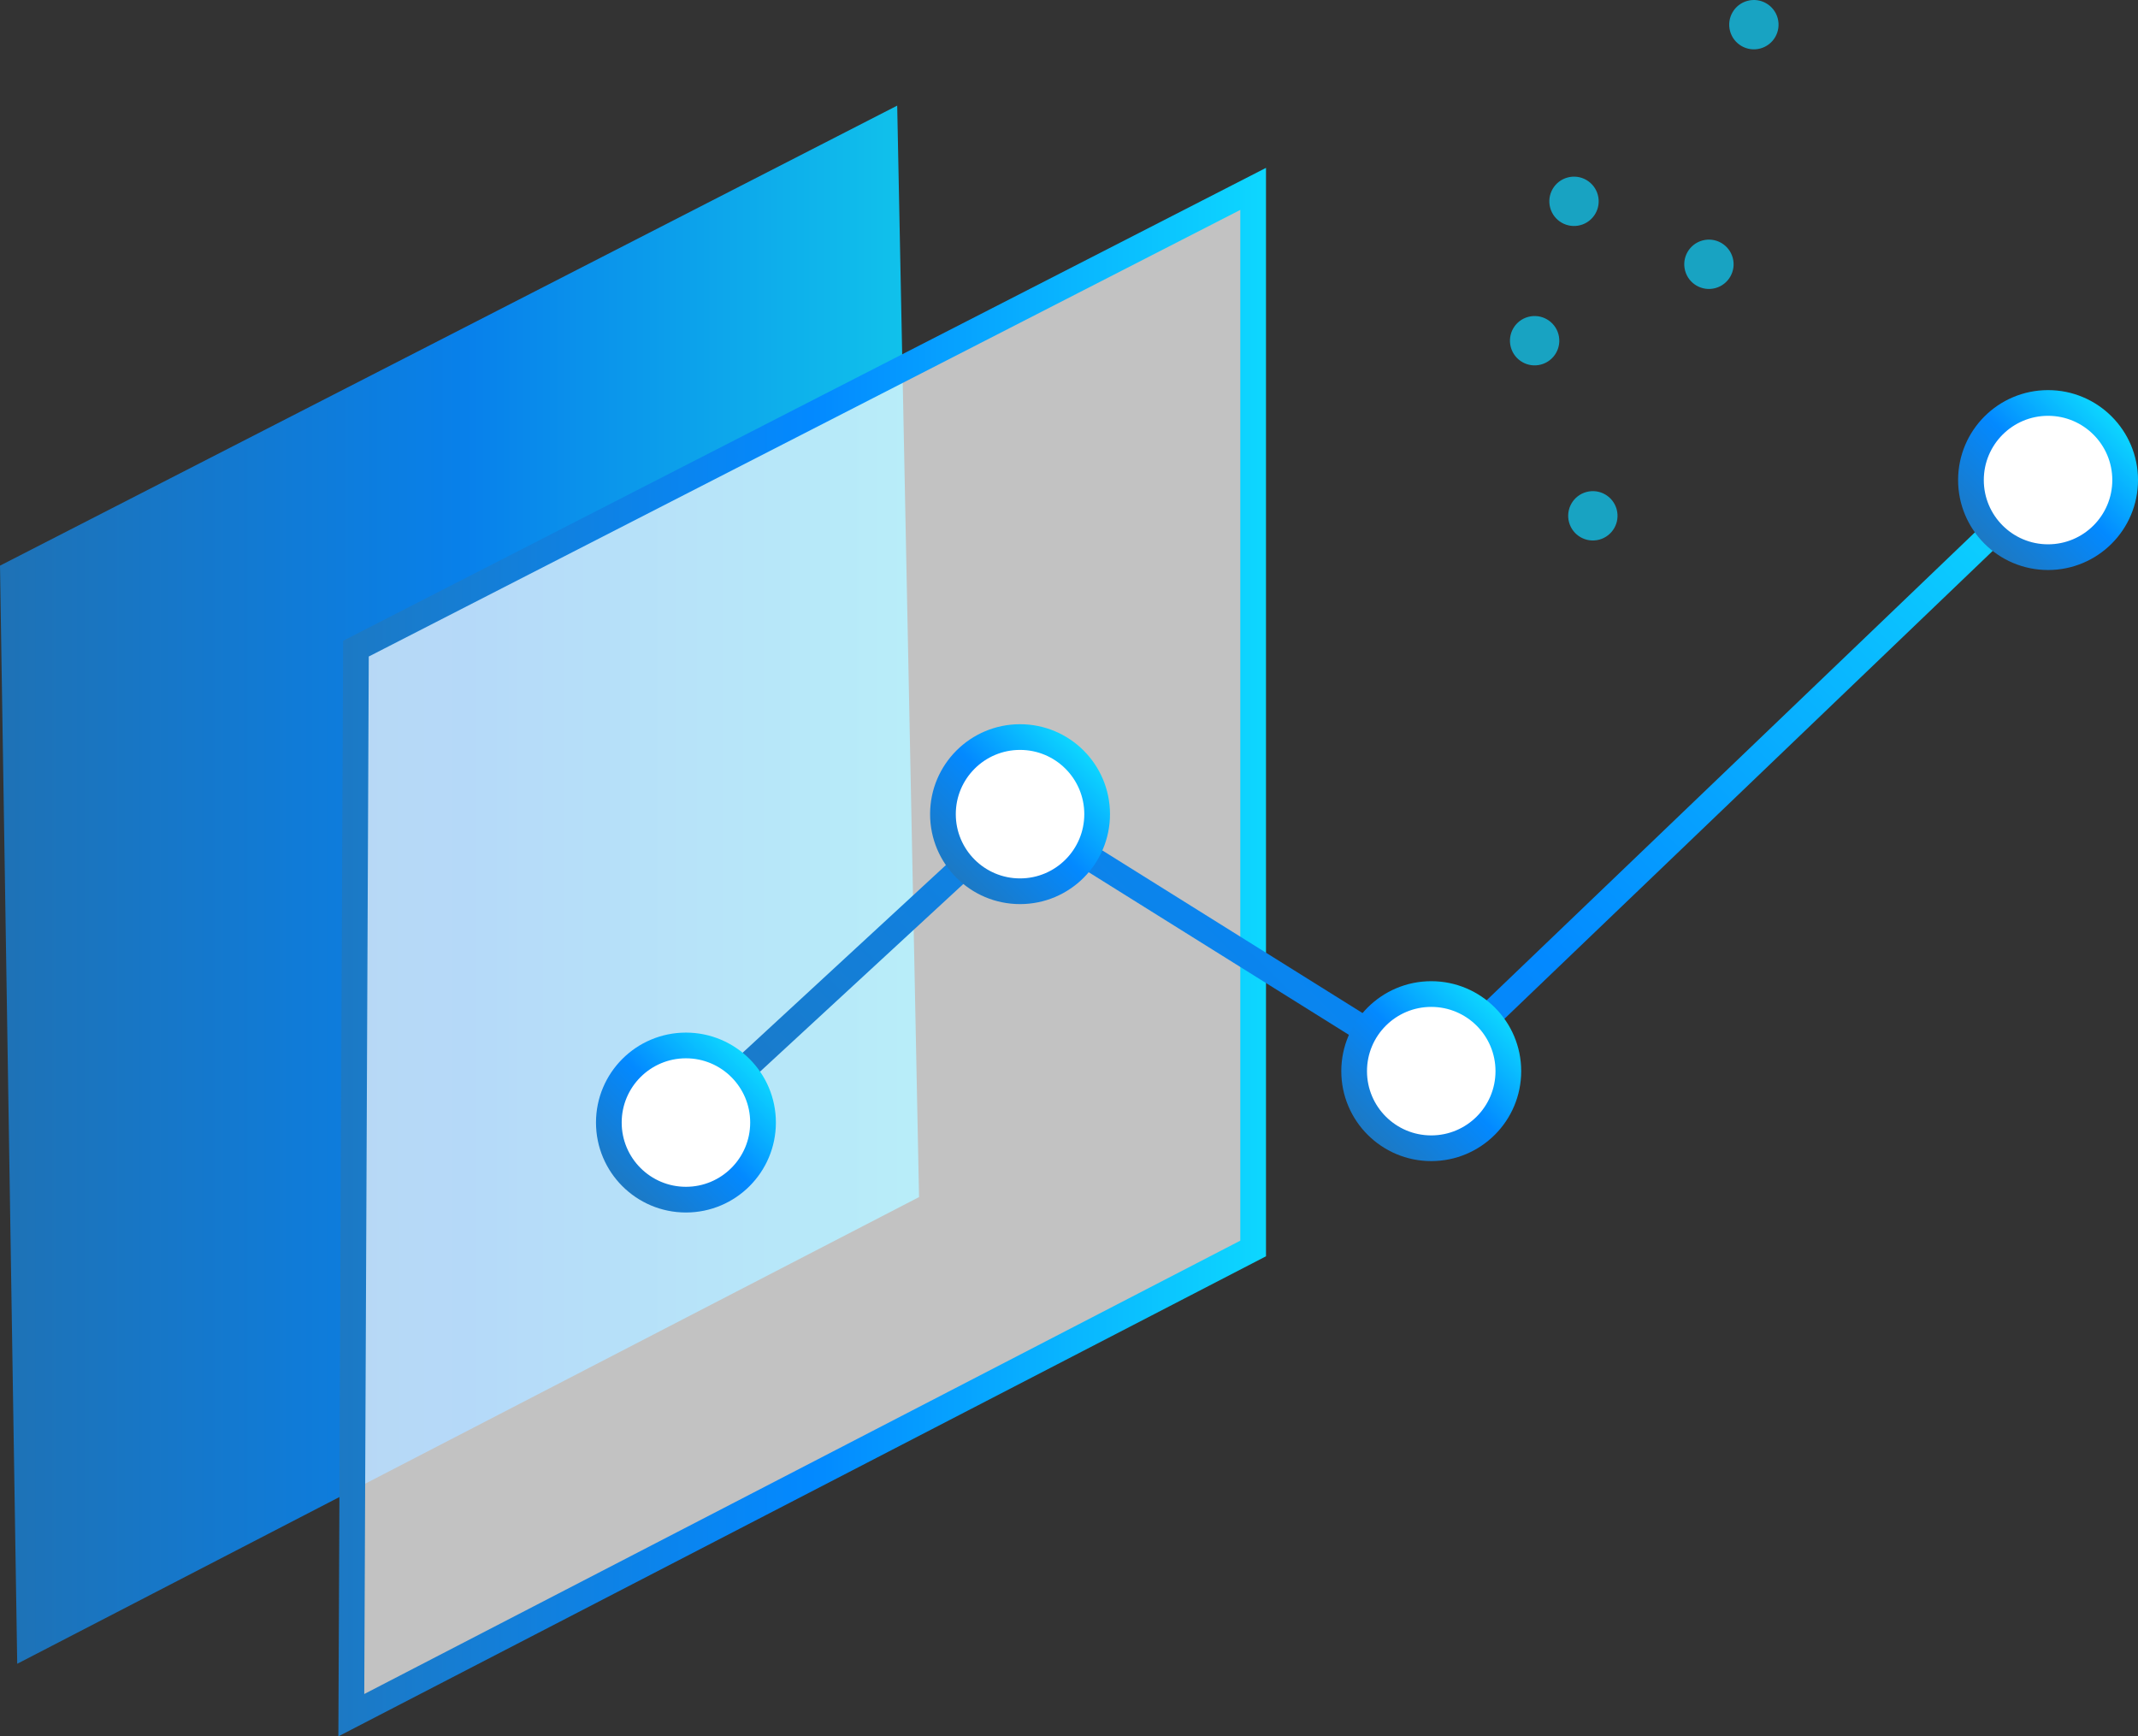 <svg xmlns="http://www.w3.org/2000/svg" xmlns:xlink="http://www.w3.org/1999/xlink" viewBox="0 0 83.19 67.56"><rect x="0" y="0" width="83.19" height="67.56" fill="#333333" stroke="none"/><defs><style>.cls-1{opacity:0.9;fill:url(#linear-gradient);}.cls-2,.cls-4,.cls-5,.cls-6,.cls-7{fill:#fff;}.cls-2,.cls-8{fill-opacity:0.7;}.cls-2,.cls-3,.cls-4,.cls-5,.cls-6,.cls-7{stroke-miterlimit:10;}.cls-2{stroke:url(#linear-gradient-2);}.cls-3{fill:none;stroke:url(#linear-gradient-3);}.cls-4{stroke:url(#linear-gradient-4);}.cls-5{stroke:url(#linear-gradient-5);}.cls-6{stroke:url(#linear-gradient-6);}.cls-7{stroke:url(#linear-gradient-7);}.cls-8{fill:#0dd4ff;}</style><linearGradient id="linear-gradient" y1="34.43" x2="35.76" y2="34.43" gradientUnits="userSpaceOnUse"><stop offset="0" stop-color="#1c79c4"/><stop offset="0.51" stop-color="#0389ff"/><stop offset="1" stop-color="#0dd4ff"/></linearGradient><linearGradient id="linear-gradient-2" x1="13.17" y1="37.05" x2="49.26" y2="37.05" gradientUnits="userSpaceOnUse"><stop offset="0" stop-color="#1c79c4"/><stop offset="0.51" stop-color="#0389ff"/><stop offset="1" stop-color="#0dd7ff"/></linearGradient><linearGradient id="linear-gradient-3" x1="33.68" y1="50.69" x2="72.7" y2="11.67" xlink:href="#linear-gradient-2"/><linearGradient id="linear-gradient-4" x1="37.22" y1="34.15" x2="42.17" y2="29.2" xlink:href="#linear-gradient-2"/><linearGradient id="linear-gradient-5" x1="24.22" y1="46.15" x2="29.17" y2="41.2" xlink:href="#linear-gradient-2"/><linearGradient id="linear-gradient-6" x1="53.22" y1="44.15" x2="58.17" y2="39.2" xlink:href="#linear-gradient-2"/><linearGradient id="linear-gradient-7" x1="77.22" y1="21.15" x2="82.17" y2="16.2" xlink:href="#linear-gradient-2"/></defs><title>who_icon_adtech</title><g id="Layer_2" data-name="Layer 2"><g id="Art"><polygon class="cls-1" points="0 22.01 34.91 4.11 35.76 46.58 0.67 64.74 0 22.01"/><polygon class="cls-2" points="13.85 25.24 48.76 7.35 48.76 48.58 13.67 66.74 13.85 25.24"/><polyline class="cls-3" points="26.69 43.68 39.69 31.68 55.69 41.68 79.69 18.68"/><circle class="cls-4" cx="39.69" cy="31.68" r="3"/><circle class="cls-5" cx="26.69" cy="43.68" r="3"/><circle class="cls-6" cx="55.69" cy="41.68" r="3"/><circle class="cls-7" cx="79.69" cy="18.68" r="3"/><circle class="cls-8" cx="68.24" cy="0.96" r="0.96" transform="translate(2.11 17.81) rotate(-15.1)"/><circle class="cls-8" cx="66.49" cy="10.29" r="0.96" transform="translate(-0.38 17.67) rotate(-15.1)"/><circle class="cls-8" cx="61.25" cy="7.83" r="0.96" transform="translate(0.07 16.23) rotate(-15.1)"/><circle class="cls-8" cx="59.71" cy="13.26" r="0.96" transform="translate(-1.39 16.01) rotate(-15.1)"/><circle class="cls-8" cx="61.98" cy="20.07" r="0.96" transform="translate(-3.09 16.84) rotate(-15.1)"/></g></g></svg>